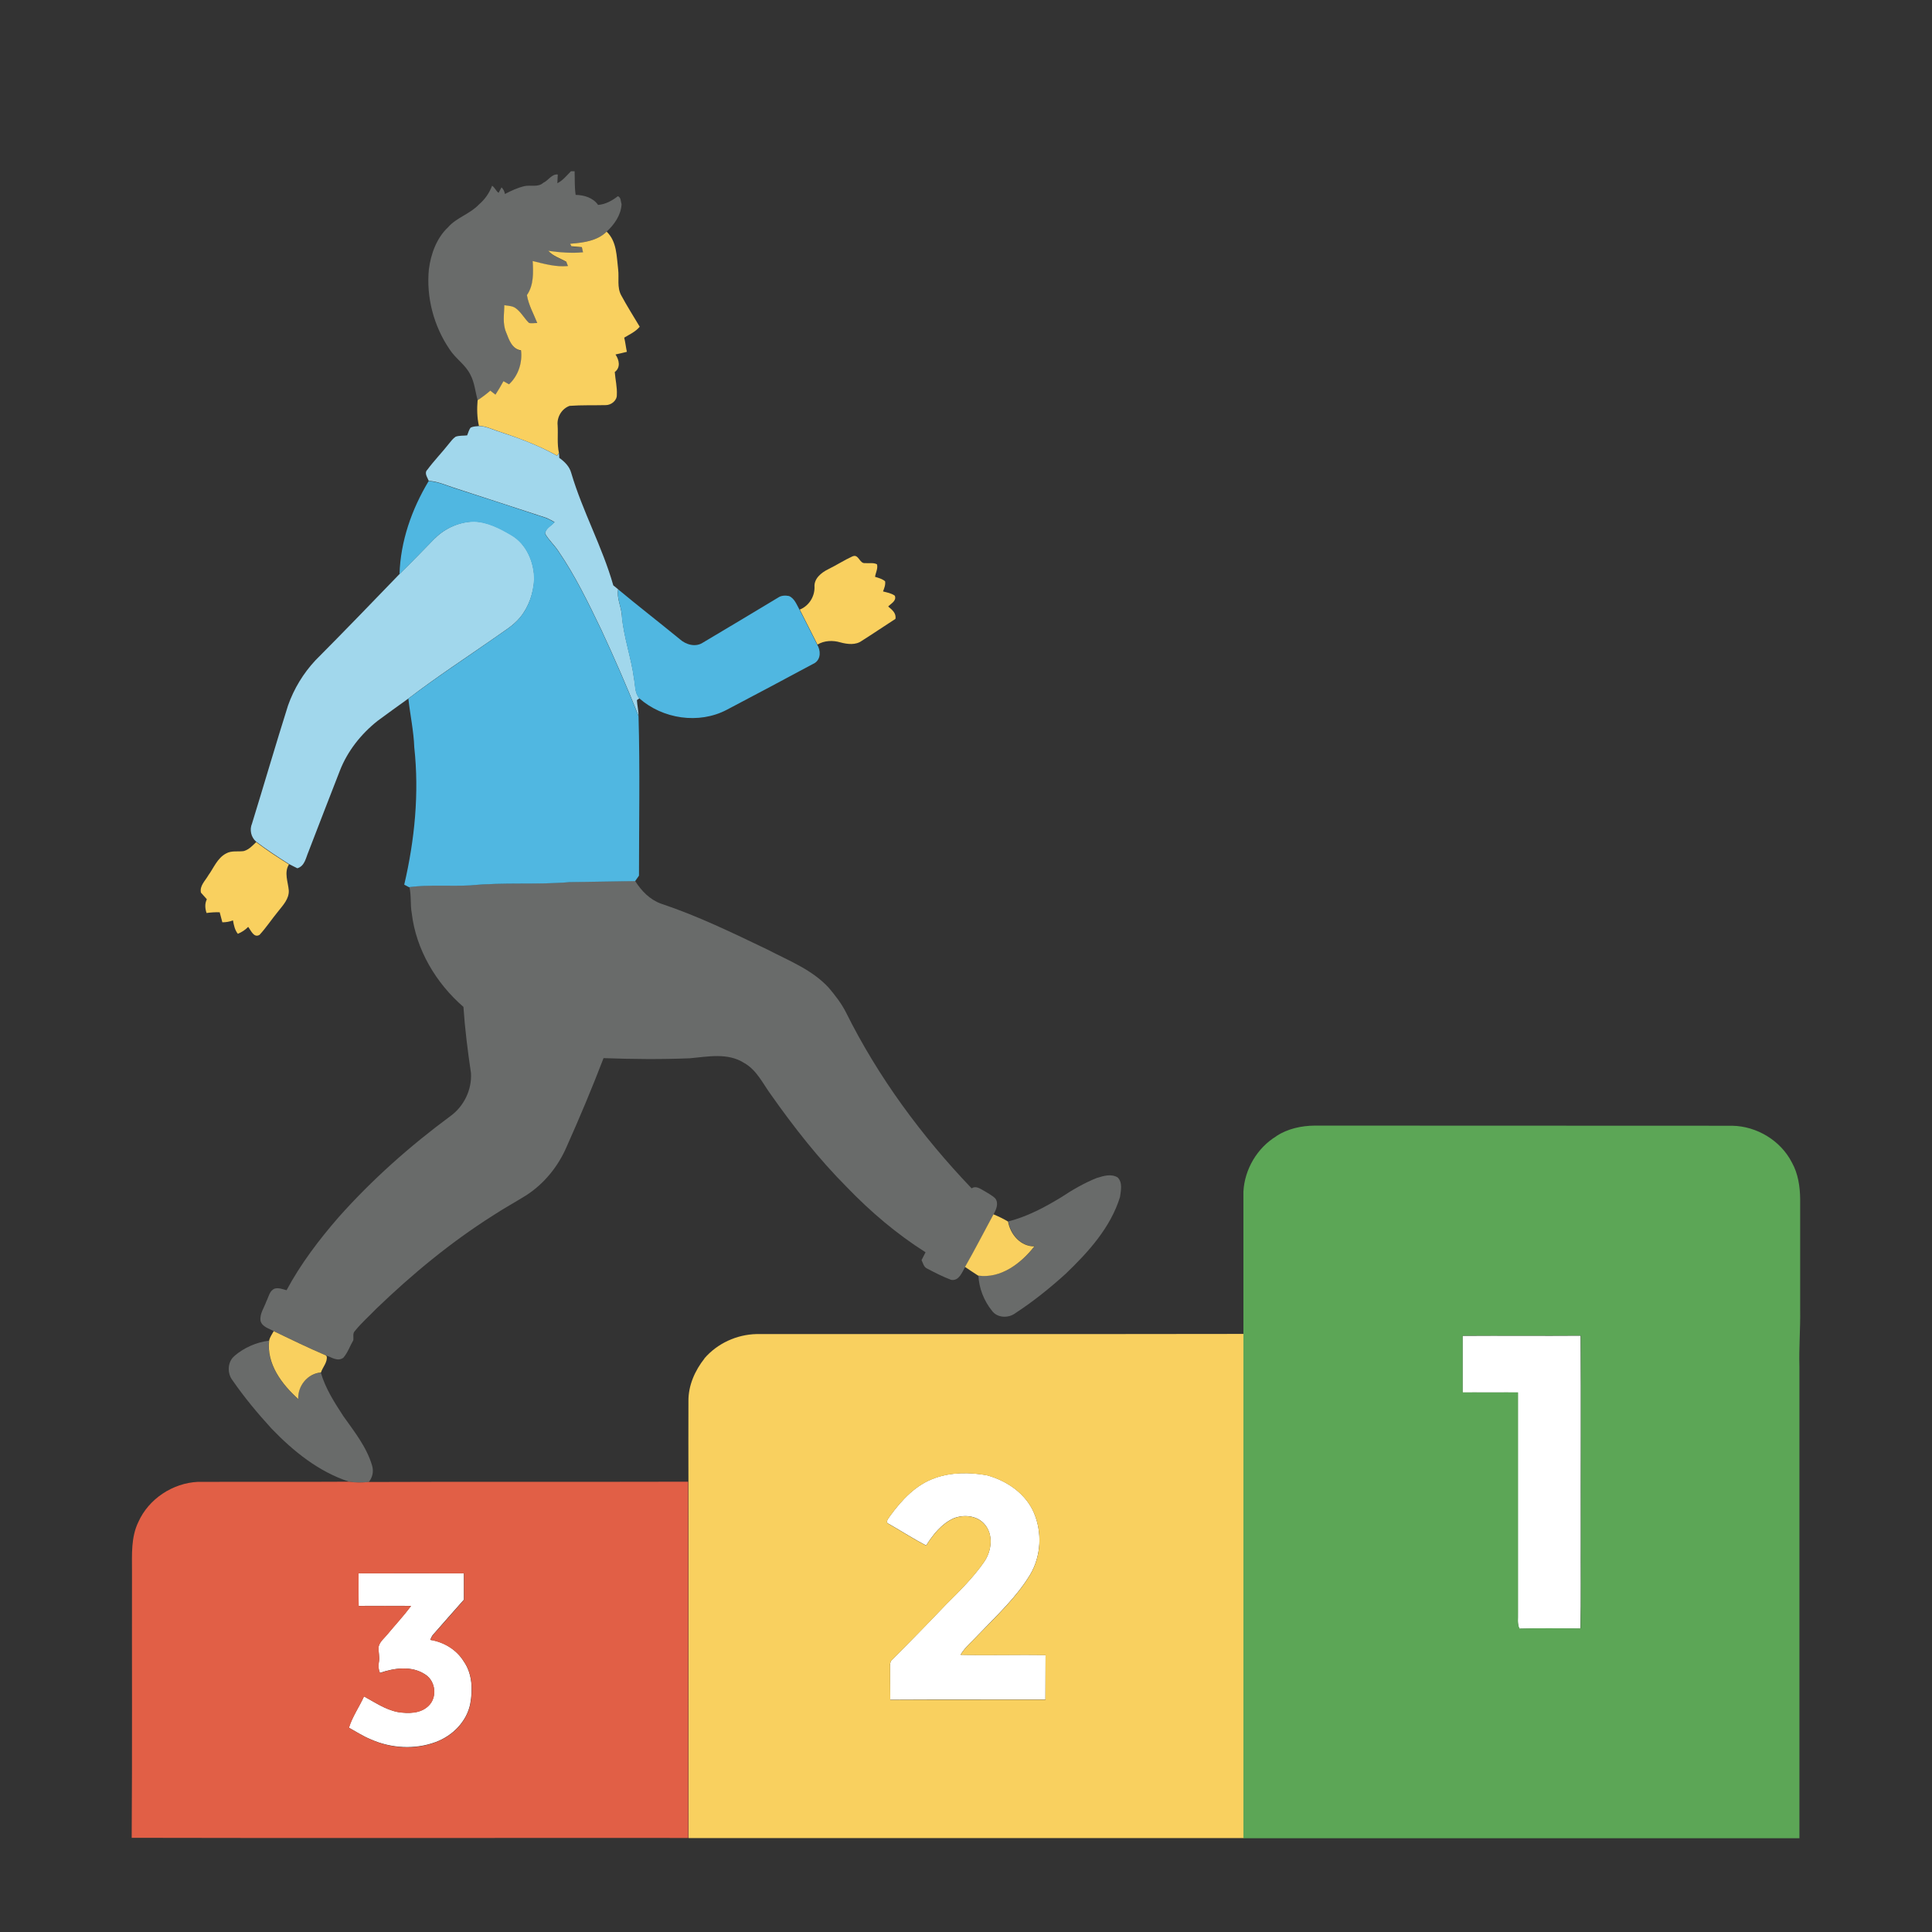 <?xml version="1.0" encoding="UTF-8"?>
<!DOCTYPE svg PUBLIC "-//W3C//DTD SVG 1.1//EN" "http://www.w3.org/Graphics/SVG/1.1/DTD/svg11.dtd">
<!-- Creator: CorelDRAW 2018 (64-Bit) -->
<svg xmlns="http://www.w3.org/2000/svg" xml:space="preserve" width="1.042in" height="1.042in" version="1.1" style="shape-rendering:geometricPrecision; text-rendering:geometricPrecision; image-rendering:optimizeQuality; fill-rule:evenodd; clip-rule:evenodd"
viewBox="0 0 130.86 130.86"
 xmlns:xlink="http://www.w3.org/1999/xlink">
 <rect x="0" y="0" width="130.86" height="130.86" fill="#333333" stroke="none"/>
 <defs>
  <style type="text/css">
   <![CDATA[
    .fil7 {fill:none}
    .fil4 {fill:#50B7E1;fill-rule:nonzero}
    .fil5 {fill:#5CA656;fill-rule:nonzero}
    .fil1 {fill:#696B6A;fill-rule:nonzero}
    .fil3 {fill:#A1D7EC;fill-rule:nonzero}
    .fil6 {fill:#E15F46;fill-rule:nonzero}
    .fil2 {fill:#F9D05F;fill-rule:nonzero}
    .fil0 {fill:white;fill-rule:nonzero}
   ]]>
  </style>
 </defs>
 <g id="Layer_x0020_1">
  <g id="_2248724160000">
   <g>
    <g>
     <path class="fil0" d="M99.07 90.48c2.66,-0.02 5.33,0.01 7.99,-0.01 0.03,4.58 0,9.15 0.01,13.73 -0.01,2.04 0.02,4.07 -0.02,6.11 -1.38,-0 -2.76,-0.03 -4.14,0.01 -0.16,-0.34 -0.08,-0.72 -0.1,-1.08 0,-4.97 0,-9.95 0,-14.92 -1.25,-0.01 -2.5,0 -3.75,-0 -0,-1.28 0,-2.56 -0,-3.83z"/>
     <path class="fil0" d="M63.32 100.11c1.13,-0.4 2.35,-0.4 3.52,-0.19 1.34,0.36 2.63,1.23 3.19,2.54 0.57,1.33 0.49,2.92 -0.24,4.17 -0.93,1.55 -2.27,2.78 -3.51,4.08 -0.41,0.45 -0.9,0.84 -1.22,1.37 1.92,0.05 3.84,-0.02 5.76,0.02 -0.01,1.01 0,2.01 -0.01,3.02 -3.5,0 -7.01,-0.01 -10.51,0.01 -0.01,-0.76 -0.01,-1.52 -0.01,-2.29 -0.01,-0.17 0.02,-0.34 0.16,-0.45 1.23,-1.23 2.44,-2.47 3.64,-3.73 0.91,-0.9 1.83,-1.81 2.56,-2.86 0.52,-0.74 0.66,-1.87 0.02,-2.58 -0.51,-0.58 -1.4,-0.65 -2.08,-0.38 -0.82,0.37 -1.39,1.1 -1.86,1.84 -0.86,-0.45 -1.68,-0.98 -2.52,-1.46 -0.3,-0.11 -0.02,-0.39 0.08,-0.55 0.78,-1.07 1.75,-2.12 3.04,-2.56z"/>
     <path class="fil0" d="M24.29 106.56c2.38,0.01 4.75,-0 7.13,0 -0,0.6 -0,1.19 0,1.79 -0.7,0.78 -1.38,1.57 -2.07,2.35 -0.1,0.1 -0.15,0.24 -0.21,0.37 0.92,0.14 1.78,0.66 2.27,1.46 0.58,0.83 0.62,1.91 0.44,2.88 -0.24,1.2 -1.2,2.16 -2.33,2.58 -1.42,0.53 -3.04,0.43 -4.41,-0.18 -0.52,-0.21 -0.99,-0.52 -1.48,-0.79 0.23,-0.75 0.7,-1.4 1.02,-2.12 0.74,0.4 1.45,0.9 2.3,1.06 0.7,0.11 1.53,0.11 2.07,-0.42 0.6,-0.57 0.49,-1.66 -0.2,-2.11 -0.91,-0.62 -2.11,-0.46 -3.09,-0.12 -0.1,-0.24 -0.13,-0.49 -0.07,-0.74 0.07,-0.35 -0.05,-0.69 -0.02,-1.04 0.08,-0.35 0.38,-0.57 0.6,-0.84 0.53,-0.64 1.1,-1.25 1.6,-1.92 -1.19,-0 -2.37,-0.01 -3.55,0 -0.01,-0.74 -0.01,-1.48 -0.01,-2.22z"/>
    </g>
    <g>
     <path class="fil1" d="M38.66 11.6c0.07,0 0.2,0 0.26,-0 0.02,0.53 -0.01,1.07 0.07,1.6 0.57,0.01 1.18,0.19 1.52,0.68 0.51,-0.04 0.95,-0.29 1.34,-0.59 0.22,0.08 0.19,0.36 0.25,0.55 -0.04,0.73 -0.49,1.37 -1.01,1.85 -0.65,0.64 -1.61,0.75 -2.48,0.82 0.02,0.05 0.08,0.14 0.1,0.19 0.23,0.02 0.47,0.04 0.71,0.06 0.02,0.09 0.06,0.26 0.08,0.35 -0.79,0.07 -1.57,0.01 -2.35,-0.1 0.32,0.37 0.81,0.5 1.22,0.74 0.03,0.07 0.08,0.22 0.11,0.29 -0.82,0.08 -1.6,-0.15 -2.39,-0.34 0.04,0.79 0.08,1.63 -0.39,2.31 0.11,0.67 0.45,1.27 0.7,1.89 -0.18,-0 -0.38,0.06 -0.56,-0.01 -0.33,-0.32 -0.53,-0.75 -0.92,-1.01 -0.22,-0.15 -0.5,-0.14 -0.75,-0.19 -0.02,0.61 -0.13,1.26 0.12,1.84 0.21,0.5 0.39,1.13 1.01,1.22 0.1,0.85 -0.18,1.72 -0.81,2.3 -0.13,-0.07 -0.26,-0.14 -0.38,-0.21 -0.17,0.31 -0.35,0.61 -0.54,0.91 -0.12,-0.09 -0.23,-0.18 -0.35,-0.27 -0.27,0.24 -0.57,0.44 -0.86,0.65 -0.17,-0.58 -0.21,-1.21 -0.5,-1.75 -0.33,-0.68 -1.01,-1.09 -1.41,-1.72 -1.07,-1.57 -1.59,-3.53 -1.4,-5.43 0.14,-1.05 0.52,-2.1 1.3,-2.84 0.58,-0.66 1.49,-0.9 2.09,-1.54 0.4,-0.34 0.7,-0.77 0.89,-1.27 0.19,0.12 0.26,0.36 0.44,0.48 0.05,-0.09 0.15,-0.28 0.2,-0.37 0.12,0.12 0.2,0.27 0.23,0.45 0.42,-0.22 0.85,-0.42 1.31,-0.53 0.43,-0.1 0.93,0.1 1.29,-0.23 0.34,-0.15 0.57,-0.61 0.98,-0.56 -0.01,0.19 -0.02,0.39 -0.03,0.59 0.38,-0.19 0.64,-0.53 0.93,-0.82z"/>
     <path class="fil1" d="M38.58 59.74c1.48,-0.03 2.96,-0.04 4.44,-0.07 0.42,0.67 1,1.27 1.76,1.54 2.49,0.83 4.85,1.98 7.21,3.11 1.44,0.75 3.02,1.36 4.14,2.58 0.44,0.52 0.86,1.06 1.17,1.67 2.18,4.39 5.13,8.38 8.51,11.92 0.28,-0.19 0.56,0.01 0.81,0.15 0.27,0.17 0.57,0.31 0.8,0.54 0.24,0.34 0.05,0.75 -0.12,1.07 -0.64,1.18 -1.25,2.39 -1.92,3.55 -0.22,0.37 -0.41,0.97 -0.95,0.89 -0.56,-0.21 -1.09,-0.48 -1.62,-0.76 -0.24,-0.1 -0.29,-0.37 -0.39,-0.58 0.09,-0.18 0.18,-0.35 0.27,-0.53 -1.96,-1.24 -3.73,-2.75 -5.34,-4.42 -1.9,-1.91 -3.57,-4.04 -5.12,-6.24 -0.56,-0.76 -0.97,-1.69 -1.84,-2.17 -1.1,-0.7 -2.45,-0.42 -3.66,-0.31 -1.95,0.08 -3.9,0.06 -5.85,-0.01 -0.77,2.01 -1.61,4.01 -2.49,5.98 -0.57,1.34 -1.53,2.53 -2.76,3.32 -0.74,0.46 -1.51,0.88 -2.24,1.36 -2.86,1.81 -5.47,3.97 -7.9,6.31 -0.48,0.5 -1.01,0.96 -1.45,1.51 -0.17,0.16 -0.08,0.42 -0.11,0.63 -0.23,0.39 -0.37,0.83 -0.67,1.18 -0.39,0.29 -0.8,-0.03 -1.17,-0.15 -1.2,-0.52 -2.37,-1.09 -3.55,-1.65 -0.32,-0.18 -0.77,-0.28 -0.89,-0.68 -0.08,-0.48 0.24,-0.9 0.39,-1.33 0.16,-0.31 0.21,-0.73 0.57,-0.87 0.27,-0.07 0.54,0.04 0.8,0.11 0.96,-1.79 2.2,-3.42 3.53,-4.95 2.27,-2.55 4.84,-4.83 7.59,-6.86 0.9,-0.66 1.44,-1.78 1.37,-2.9 -0.22,-1.49 -0.41,-2.99 -0.51,-4.48 -1.86,-1.61 -3.21,-3.88 -3.5,-6.34 -0.11,-0.59 -0.02,-1.19 -0.16,-1.78 1.38,-0.18 2.78,-0.05 4.17,-0.12 2.23,-0.21 4.48,-0.03 6.71,-0.22z"/>
     <path class="fil1" d="M74.32 79.78c0.44,-0.14 0.95,-0.29 1.38,-0.03 0.35,0.34 0.22,0.9 0.16,1.33 -0.64,2.07 -2.14,3.72 -3.67,5.19 -1.07,0.97 -2.2,1.88 -3.41,2.67 -0.47,0.36 -1.24,0.34 -1.6,-0.17 -0.54,-0.67 -0.87,-1.52 -0.91,-2.38 1.55,0.22 2.91,-0.83 3.81,-1.98 -0.94,0.01 -1.63,-0.81 -1.78,-1.68 1.29,-0.33 2.47,-0.96 3.6,-1.65 0.77,-0.51 1.57,-0.97 2.43,-1.31z"/>
     <path class="fil1" d="M15.89 91.83c0.65,-0.55 1.48,-0.92 2.33,-1.02 -0.18,1.59 0.86,2.95 1.97,3.96 -0.04,-0.89 0.64,-1.73 1.54,-1.8 0.31,1.07 0.92,2.02 1.52,2.94 0.74,1.05 1.58,2.09 1.95,3.35 0.12,0.39 0.04,0.8 -0.22,1.12 -0.44,0.04 -0.89,0.05 -1.33,-0.02 -2.06,-0.67 -3.78,-2.06 -5.26,-3.6 -0.95,-1.04 -1.85,-2.12 -2.65,-3.28 -0.37,-0.48 -0.33,-1.27 0.16,-1.65z"/>
    </g>
    <g>
     <path class="fil2" d="M38.61 16.51c0.87,-0.07 1.83,-0.18 2.48,-0.82 0.7,0.67 0.67,1.68 0.78,2.56 0.07,0.58 -0.09,1.22 0.21,1.76 0.39,0.72 0.83,1.42 1.25,2.12 -0.28,0.34 -0.69,0.52 -1.05,0.74 0.08,0.32 0.11,0.64 0.18,0.96 -0.26,0.06 -0.51,0.13 -0.77,0.18 0.25,0.37 0.36,0.88 -0.05,1.19 0.04,0.52 0.17,1.03 0.14,1.55 0.01,0.39 -0.39,0.69 -0.75,0.69 -0.82,0.02 -1.63,-0.01 -2.45,0.05 -0.53,0.19 -0.87,0.76 -0.81,1.32 0.04,0.62 -0.05,1.25 0.09,1.87 -0.03,0.05 -0.1,0.14 -0.13,0.18 -1.31,-0.73 -2.73,-1.24 -4.15,-1.71 -0.37,-0.13 -0.74,-0.3 -1.14,-0.3 -0.13,-0.57 -0.14,-1.17 -0.09,-1.74 0.3,-0.2 0.59,-0.41 0.86,-0.65 0.12,0.09 0.23,0.18 0.35,0.27 0.19,-0.29 0.37,-0.6 0.54,-0.91 0.13,0.07 0.26,0.14 0.38,0.21 0.63,-0.59 0.91,-1.46 0.81,-2.3 -0.62,-0.09 -0.81,-0.72 -1.01,-1.22 -0.25,-0.58 -0.13,-1.23 -0.12,-1.84 0.25,0.05 0.53,0.04 0.75,0.19 0.38,0.26 0.59,0.69 0.92,1.01 0.18,0.06 0.37,0 0.56,0.01 -0.25,-0.63 -0.59,-1.22 -0.7,-1.89 0.47,-0.68 0.43,-1.52 0.39,-2.31 0.78,0.19 1.57,0.42 2.39,0.34 -0.03,-0.07 -0.09,-0.22 -0.11,-0.29 -0.41,-0.24 -0.89,-0.37 -1.22,-0.74 0.78,0.11 1.57,0.17 2.35,0.1 -0.02,-0.09 -0.06,-0.26 -0.08,-0.35 -0.24,-0.02 -0.47,-0.04 -0.71,-0.06 -0.02,-0.05 -0.07,-0.14 -0.1,-0.19z"/>
     <path class="fil2" d="M57.76 37.68c0.4,-0.17 0.46,0.51 0.83,0.46 0.26,0.03 0.56,-0.05 0.81,0.08 0.08,0.28 -0.09,0.57 -0.13,0.85 0.23,0.07 0.49,0.14 0.68,0.3 0.04,0.24 -0.06,0.48 -0.14,0.69 0.27,0.07 0.57,0.12 0.8,0.29 0.13,0.35 -0.25,0.52 -0.45,0.73 0.26,0.22 0.56,0.45 0.49,0.84 -0.76,0.49 -1.51,1 -2.27,1.48 -0.42,0.31 -0.98,0.24 -1.46,0.11 -0.51,-0.15 -1.09,-0.13 -1.55,0.15 -0.4,-0.79 -0.8,-1.58 -1.2,-2.37 0.62,-0.25 1.01,-0.87 1,-1.52 -0.05,-0.57 0.45,-0.98 0.92,-1.21 0.57,-0.28 1.11,-0.63 1.68,-0.89z"/>
     <path class="fil2" d="M16.53 57.64c0.34,-0.1 0.58,-0.37 0.82,-0.6 0.71,0.54 1.46,1.03 2.22,1.51 -0.34,0.55 -0.06,1.18 -0.01,1.76 0.03,0.57 -0.39,1 -0.72,1.42 -0.43,0.52 -0.8,1.09 -1.26,1.59 -0.39,0.23 -0.58,-0.3 -0.77,-0.54 -0.2,0.21 -0.44,0.36 -0.7,0.47 -0.21,-0.26 -0.27,-0.59 -0.33,-0.91 -0.23,0.09 -0.47,0.13 -0.72,0.13 -0.06,-0.23 -0.12,-0.45 -0.18,-0.68 -0.3,-0.01 -0.6,0.01 -0.89,0.05 -0.1,-0.3 -0.13,-0.63 0.02,-0.93 -0.13,-0.15 -0.26,-0.3 -0.4,-0.45 -0.1,-0.46 0.29,-0.8 0.5,-1.17 0.37,-0.51 0.61,-1.17 1.2,-1.48 0.38,-0.22 0.83,-0.1 1.24,-0.17z"/>
     <path class="fil2" d="M65.37 85.8c0.67,-1.17 1.28,-2.37 1.92,-3.55 0.34,0.14 0.67,0.3 0.99,0.49 0.15,0.87 0.85,1.69 1.78,1.68 -0.9,1.15 -2.26,2.2 -3.81,1.98 -0.3,-0.19 -0.59,-0.39 -0.89,-0.59z"/>
     <path class="fil2" d="M18.53 90.16c1.18,0.57 2.35,1.13 3.55,1.65l0.05 0.07c0.06,0.39 -0.28,0.73 -0.39,1.08 -0.9,0.07 -1.58,0.91 -1.54,1.8 -1.11,-1 -2.15,-2.37 -1.97,-3.96 0.05,-0.24 0.2,-0.43 0.31,-0.64z"/>
     <g>
      <path class="fil2" d="M47.71 92.01c0.88,-1.02 2.19,-1.62 3.54,-1.65 10.99,-0.01 21.99,0.01 32.99,-0.01 0,11.38 0,22.77 0,34.15 -12.53,0 -25.07,0 -37.6,0 -0.01,-8.05 0.01,-16.09 -0.01,-24.13 -0.01,-1.82 -0,-3.65 -0,-5.47 -0.01,-1.06 0.44,-2.07 1.09,-2.89zm15.62 8.11l0 0c-1.29,0.44 -2.26,1.49 -3.04,2.56 -0.1,0.16 -0.37,0.44 -0.08,0.55 0.84,0.48 1.66,1.01 2.52,1.46 0.47,-0.74 1.04,-1.47 1.86,-1.84 0.68,-0.28 1.57,-0.2 2.08,0.38 0.65,0.7 0.5,1.84 -0.02,2.58 -0.73,1.05 -1.65,1.96 -2.56,2.86 -1.19,1.26 -2.41,2.5 -3.64,3.73 -0.14,0.11 -0.18,0.28 -0.16,0.45 -0,0.76 -0,1.52 0.01,2.29 3.5,-0.02 7.01,-0 10.51,-0.01 0.01,-1.01 -0,-2.01 0.01,-3.02 -1.92,-0.04 -3.84,0.03 -5.76,-0.02 0.32,-0.53 0.81,-0.92 1.22,-1.37 1.24,-1.29 2.58,-2.53 3.51,-4.08 0.73,-1.25 0.81,-2.84 0.24,-4.17 -0.56,-1.31 -1.85,-2.18 -3.19,-2.54 -1.16,-0.21 -2.39,-0.21 -3.52,0.19z"/>
     </g>
    </g>
    <g>
     <path class="fil3" d="M31.9 28.96c0.16,-0.09 0.36,-0.08 0.54,-0.1 0.4,-0 0.77,0.17 1.14,0.3 1.42,0.46 2.84,0.97 4.15,1.71 0.03,-0.05 0.1,-0.14 0.13,-0.18 0.01,0.11 0.02,0.22 0.02,0.32 0.36,0.26 0.69,0.58 0.81,1.02 0.77,2.61 2.11,5.01 2.85,7.62 0.11,0.09 0.22,0.17 0.33,0.27 -0.11,0.6 0.21,1.17 0.25,1.76 0.12,1.46 0.64,2.85 0.83,4.3 0.09,0.45 0.04,0.96 0.36,1.32 -0.04,0.03 -0.13,0.09 -0.17,0.12 0.02,0.36 0.11,0.71 0.11,1.07 -0.78,-1.97 -1.63,-3.91 -2.52,-5.83 -0.88,-1.83 -1.77,-3.67 -2.92,-5.35 -0.27,-0.41 -0.65,-0.74 -0.89,-1.17 0.02,-0.36 0.43,-0.53 0.64,-0.78 -0.2,-0.11 -0.39,-0.22 -0.6,-0.3 -2.07,-0.68 -4.15,-1.35 -6.23,-2.03 -0.55,-0.18 -1.1,-0.43 -1.69,-0.46 -0.09,-0.24 -0.33,-0.53 -0.09,-0.76 0.45,-0.61 0.99,-1.16 1.46,-1.76 0.14,-0.17 0.27,-0.35 0.45,-0.47 0.25,-0.09 0.52,-0.06 0.78,-0.09 0.08,-0.18 0.12,-0.4 0.26,-0.55z"/>
     <path class="fil3" d="M29.46 36.46c0.7,-0.7 1.68,-1.13 2.67,-1.14 0.91,0.03 1.74,0.46 2.5,0.91 1.04,0.61 1.56,1.85 1.56,3.02 -0.06,0.93 -0.37,1.86 -0.97,2.58 -0.47,0.57 -1.13,0.94 -1.72,1.37 -1.95,1.36 -3.94,2.66 -5.82,4.1 -0.71,0.5 -1.41,1.02 -2.11,1.53 -1.12,0.89 -2.03,2.04 -2.55,3.37 -0.72,1.83 -1.42,3.67 -2.13,5.5 -0.18,0.42 -0.25,0.96 -0.75,1.11 -0.19,-0.1 -0.39,-0.19 -0.57,-0.29 -0.76,-0.48 -1.5,-0.97 -2.22,-1.51 -0.35,-0.3 -0.46,-0.81 -0.28,-1.23 0.82,-2.66 1.6,-5.34 2.44,-8 0.4,-1.13 1.03,-2.17 1.85,-3.05 1.93,-1.94 3.83,-3.91 5.73,-5.88 0.81,-0.79 1.59,-1.6 2.38,-2.41z"/>
    </g>
    <g>
     <path class="fil4" d="M29.04 32.59c0.59,0.03 1.13,0.27 1.69,0.46 2.08,0.67 4.16,1.34 6.23,2.03 0.21,0.08 0.4,0.19 0.6,0.3 -0.21,0.25 -0.61,0.42 -0.64,0.78 0.24,0.43 0.62,0.76 0.89,1.17 1.15,1.68 2.04,3.52 2.92,5.35 0.89,1.92 1.74,3.86 2.52,5.83 0.1,3.6 0.03,7.2 0.03,10.8 -0.09,0.12 -0.17,0.24 -0.26,0.37 -1.48,0.03 -2.96,0.04 -4.44,0.07 -2.23,0.19 -4.48,0 -6.71,0.22 -1.39,0.07 -2.79,-0.06 -4.17,0.12 -0.11,-0.06 -0.21,-0.11 -0.32,-0.17 0.71,-3.04 1.02,-6.19 0.68,-9.3 -0.04,-1.11 -0.28,-2.2 -0.4,-3.3 1.89,-1.44 3.88,-2.74 5.82,-4.1 0.59,-0.43 1.25,-0.8 1.72,-1.37 0.61,-0.72 0.91,-1.65 0.97,-2.58 0.01,-1.17 -0.51,-2.42 -1.56,-3.02 -0.77,-0.45 -1.6,-0.88 -2.5,-0.91 -0.99,0.01 -1.97,0.44 -2.67,1.14 -0.79,0.81 -1.57,1.62 -2.38,2.41 0.07,-2.23 0.82,-4.38 1.96,-6.28z"/>
     <path class="fil4" d="M42.12 41.68c-0.04,-0.59 -0.35,-1.16 -0.25,-1.76 1.37,1.14 2.79,2.24 4.17,3.37 0.42,0.38 1.08,0.57 1.58,0.23 1.7,-1.01 3.39,-2.02 5.08,-3.04 0.21,-0.15 0.49,-0.16 0.74,-0.11 0.38,0.16 0.52,0.59 0.71,0.92 0.4,0.79 0.81,1.58 1.2,2.37 0.24,0.39 0.26,0.96 -0.15,1.24 -1.99,1.07 -3.98,2.13 -5.98,3.18 -1.89,0.99 -4.33,0.62 -5.92,-0.78 -0.32,-0.36 -0.28,-0.88 -0.36,-1.32 -0.19,-1.45 -0.71,-2.84 -0.83,-4.3z"/>
    </g>
    <g>
     <g>
      <path class="fil5" d="M86.45 76.95c0.77,-0.5 1.69,-0.7 2.6,-0.71 9.43,0.01 18.86,-0 28.28,0.01 1.66,0.03 3.28,1 4.04,2.49 0.42,0.75 0.55,1.62 0.56,2.48 -0,2.5 0,4.99 0,7.49 0.02,1.29 -0.09,2.58 -0.05,3.87 0,10.64 -0,21.28 0,31.93 -12.55,0 -25.1,0 -37.66,0 0,-11.38 0,-22.77 0,-34.15 -0,-3.22 0,-6.43 -0,-9.65 0.08,-1.51 0.93,-2.96 2.23,-3.75zm12.62 13.53l0 0c0,1.28 -0,2.55 0,3.83 1.25,0.01 2.5,-0 3.75,0 0,4.97 0,9.95 0,14.92 0.01,0.36 -0.06,0.74 0.1,1.08 1.38,-0.04 2.76,-0.02 4.14,-0.01 0.04,-2.04 0.01,-4.08 0.02,-6.11 -0.01,-4.58 0.02,-9.15 -0.01,-13.73 -2.67,0.02 -5.33,-0 -7.99,0.01z"/>
     </g>
    </g>
    <g>
     <g>
      <path class="fil6" d="M23.64 100.36c0.44,0.07 0.89,0.06 1.33,0.02 7.21,-0.03 14.43,0 21.64,-0.02 0.02,8.05 -0,16.09 0.01,24.13 -12.57,-0.01 -25.14,0.02 -37.7,-0.01 0.04,-6.03 0.01,-12.06 0.02,-18.09 0,-1.11 -0.07,-2.27 0.43,-3.3 0.7,-1.57 2.33,-2.64 4.04,-2.72 3.41,-0.01 6.82,0.01 10.23,-0.01zm0.65 6.2l0 0c0,0.74 -0.01,1.48 0.01,2.22 1.19,-0.01 2.37,-0 3.55,-0 -0.5,0.67 -1.07,1.28 -1.6,1.92 -0.21,0.27 -0.52,0.49 -0.6,0.84 -0.03,0.34 0.08,0.69 0.02,1.04 -0.05,0.25 -0.03,0.5 0.07,0.74 0.98,-0.35 2.19,-0.51 3.09,0.12 0.69,0.45 0.8,1.54 0.2,2.11 -0.54,0.53 -1.37,0.53 -2.07,0.42 -0.85,-0.16 -1.56,-0.67 -2.3,-1.06 -0.33,0.71 -0.79,1.37 -1.02,2.12 0.49,0.27 0.96,0.58 1.48,0.79 1.37,0.62 3,0.72 4.41,0.18 1.13,-0.42 2.09,-1.38 2.33,-2.58 0.18,-0.97 0.14,-2.05 -0.44,-2.88 -0.49,-0.8 -1.36,-1.31 -2.27,-1.46 0.06,-0.13 0.11,-0.27 0.21,-0.37 0.7,-0.78 1.38,-1.57 2.07,-2.35 -0.01,-0.6 -0,-1.2 -0,-1.79 -2.38,-0.01 -4.75,0 -7.13,-0z"/>
     </g>
    </g>
   </g>
   <rect class="fil7" x="-0" y="-0" width="130.86" height="130.86"/>
  </g>
 </g>
</svg>
